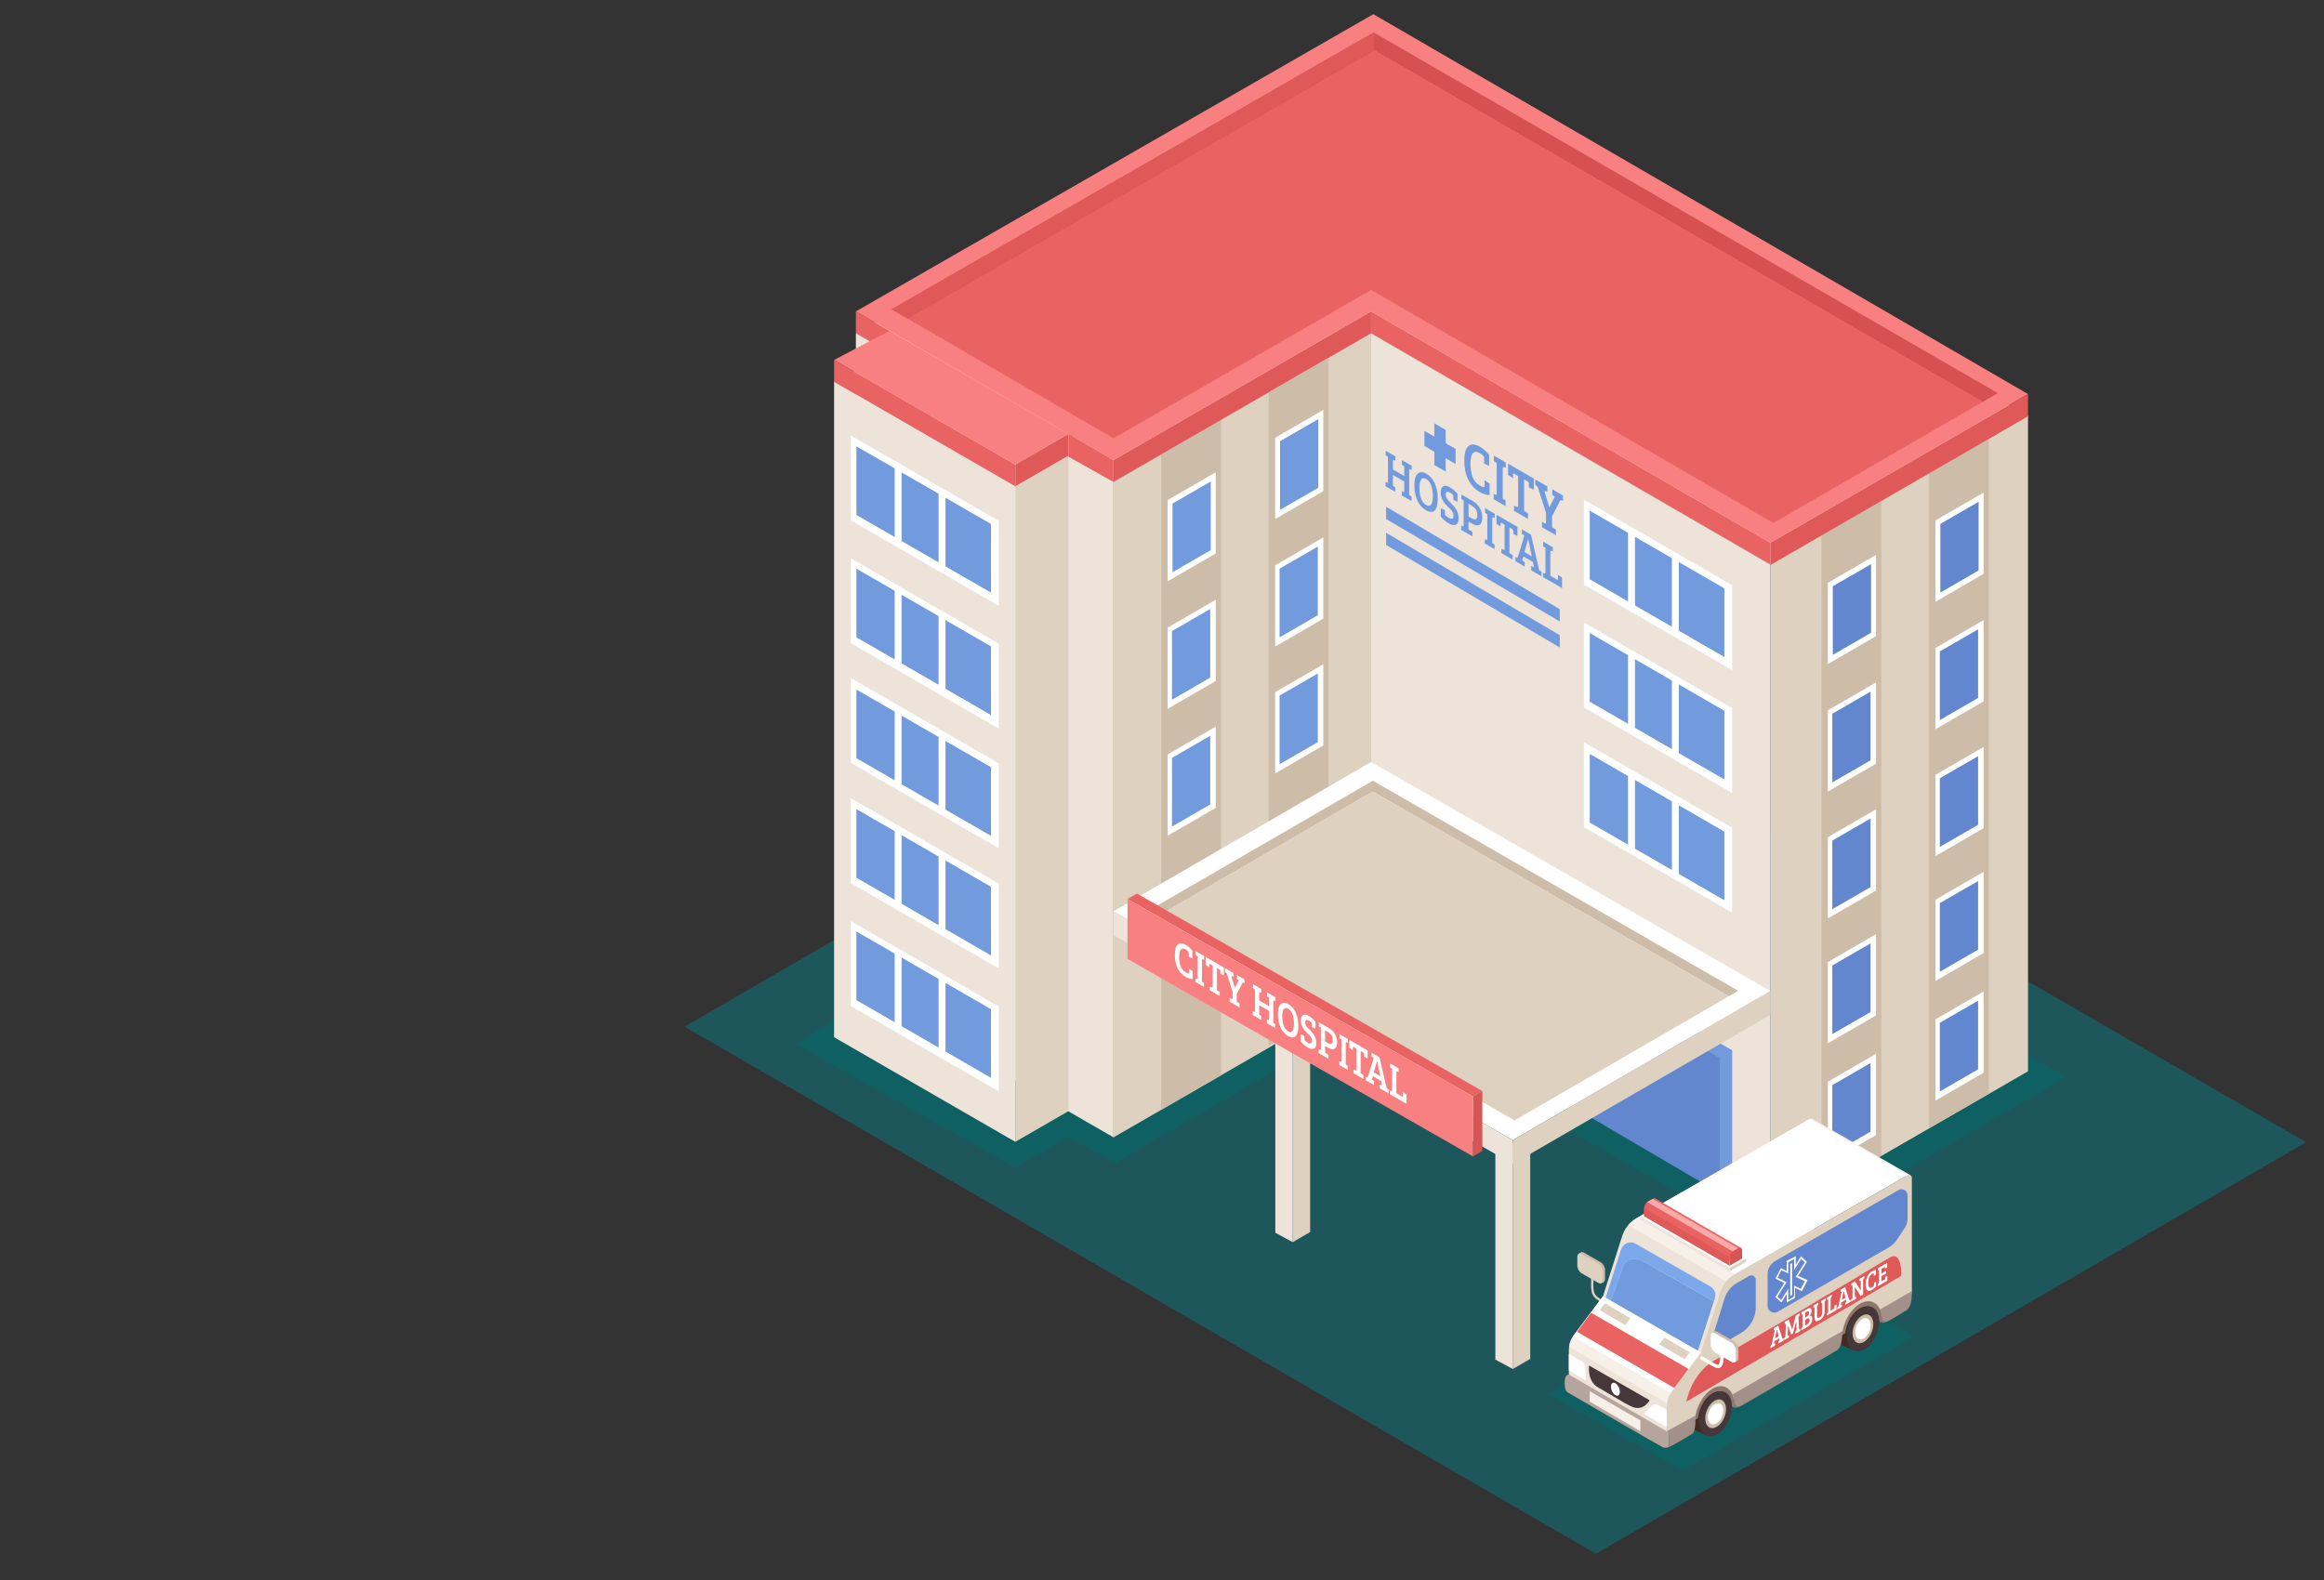 <?xml version="1.0" encoding="utf-8"?>
<!-- Generator: Adobe Illustrator 26.0.1, SVG Export Plug-In . SVG Version: 6.00 Build 0)  -->
<svg version="1.1" id="Layer_1" xmlns="http://www.w3.org/2000/svg" xmlns:xlink="http://www.w3.org/1999/xlink" x="0px" y="0px"
	 viewBox="0 0 500 340" style="enable-background:new 0 0 500 340;" xml:space="preserve">
<rect x="0" y="0" width="500" height="340" fill="#333333" stroke="none"/>
<style type="text/css">
	.st0{opacity:0.5;fill:#087B84;}
	.st1{opacity:0.5;fill:#036A6D;}
	.st2{fill:#DED1C0;}
	.st3{fill:#EDE3D9;}
	.st4{fill:#CCBCA8;}
	.st5{fill:#FFFFFF;}
	.st6{fill:#EA6363;}
	.st7{fill:#F98080;}
	.st8{fill:#729BDD;}
	.st9{fill:#6387CE;}
	.st10{fill:#D65655;}
	.st11{fill:#D65151;}
	.st12{fill:#E05959;}
	.st13{fill:#8C776F;}
	.st14{fill:#F7F0E8;}
	.st15{fill:#7AA8EA;}
	.st16{fill:#46373B;}
	.st17{fill:#432B1F;}
	.st18{fill:#B5A59C;}
	.st19{fill:#A39088;}
	.st20{fill:#FCA9A9;}
</style>
<g>
	<polygon class="st0" points="343.36,334.34 147.29,220.93 300.09,132.38 496.15,245.79 	"/>
	<polygon class="st1" points="411.83,287.59 362.09,316.42 333.02,299.97 382.78,271.12 	"/>
	<polygon class="st1" points="289.66,221.48 242.24,194.74 230.83,201.36 220.77,195.69 171.01,224.54 218.44,251.26 229.86,244.65 
		239.92,250.31 	"/>
	<polygon class="st1" points="444.6,231.75 381.67,268.21 334.24,241.49 397.18,205.01 	"/>
	<g>
		<polygon class="st2" points="294.99,212.75 239.57,244.75 239.57,103.7 294.99,71.7 		"/>
		<polygon class="st3" points="184.14,212.75 239.57,244.75 239.57,103.7 184.14,71.7 		"/>
		<polygon class="st4" points="285.84,218.42 272.96,225.02 272.96,83.14 285.84,75.57 		"/>
		<polygon class="st2" points="229.87,98.06 218.44,104.66 218.44,245.71 229.87,239.11 		"/>
		<polygon class="st3" points="179.45,82.15 179.45,223.2 218.44,245.71 218.44,104.66 		"/>
		<polygon class="st2" points="436.32,230.53 380.89,262.53 380.89,121.48 436.32,89.48 		"/>
		<polygon class="st3" points="294.99,212.75 380.89,262.53 380.89,121.48 294.99,71.7 		"/>
		<polygon class="st5" points="184.14,71.7 239.57,103.7 294.99,71.7 380.89,121.48 436.32,89.48 294.99,8.01 		"/>
		<polygon class="st5" points="179.45,82.15 218.44,104.66 229.87,98.06 191.38,75.88 		"/>
		<polygon class="st6" points="184.14,67.01 184.14,71.7 191.54,75.97 191.38,71.19 		"/>
		<polygon class="st7" points="179.45,77.46 218.44,99.97 229.87,93.37 191.38,71.19 		"/>
		<g>
			<polygon class="st5" points="372.67,125.94 340.78,107.53 340.78,125.8 372.67,144.21 			"/>
			<polygon class="st5" points="372.67,152.38 340.78,133.96 340.78,152.23 372.67,170.65 			"/>
			<polygon class="st5" points="372.67,178.12 340.78,159.71 340.78,177.98 372.67,196.39 			"/>
			<g>
				<polygon class="st8" points="342.03,109.89 342.03,124.66 350.26,129.42 350.26,114.65 				"/>
				<polygon class="st8" points="351.76,115.51 351.76,130.28 359.7,134.87 359.7,120.1 				"/>
				<polygon class="st8" points="370.99,126.61 361.2,120.96 361.2,135.73 370.99,141.38 				"/>
			</g>
			<g>
				<polygon class="st8" points="342.03,136.23 342.03,151 350.26,155.76 350.26,140.98 				"/>
				<polygon class="st8" points="351.76,141.85 351.76,156.62 359.7,161.21 359.7,146.44 				"/>
				<polygon class="st8" points="370.99,152.95 361.2,147.3 361.2,162.07 370.99,167.72 				"/>
			</g>
			<g>
				<polygon class="st8" points="342.03,162.24 342.03,177.01 350.26,181.76 350.26,166.99 				"/>
				<polygon class="st8" points="351.76,167.85 351.76,182.62 359.7,187.21 359.7,172.44 				"/>
				<polygon class="st8" points="370.99,178.96 361.2,173.3 361.2,188.07 370.99,193.73 				"/>
			</g>
		</g>
		<g>
			<polygon class="st5" points="214.89,112.09 183,93.68 183,111.95 214.89,130.36 			"/>
			<polygon class="st5" points="214.89,138.52 183,120.11 183,138.38 214.89,156.79 			"/>
			<polygon class="st5" points="214.89,164.27 183,145.86 183,164.13 214.89,182.54 			"/>
			<g>
				<polygon class="st8" points="184.25,96.04 184.25,110.81 192.49,115.56 192.49,100.79 				"/>
				<polygon class="st8" points="193.98,101.66 193.98,116.43 201.93,121.01 201.93,106.24 				"/>
				<polygon class="st8" points="213.21,112.76 203.42,107.11 203.42,121.88 213.21,127.53 				"/>
			</g>
			<g>
				<polygon class="st8" points="184.25,122.38 184.25,137.15 192.49,141.9 192.49,127.13 				"/>
				<polygon class="st8" points="193.98,127.99 193.98,142.76 201.93,147.35 201.93,132.58 				"/>
				<polygon class="st8" points="213.21,139.1 203.42,133.44 203.42,148.21 213.21,153.87 				"/>
			</g>
			<g>
				<polygon class="st8" points="184.25,148.38 184.25,163.15 192.49,167.91 192.49,153.14 				"/>
				<polygon class="st8" points="193.98,154 193.98,168.77 201.93,173.36 201.93,158.59 				"/>
				<polygon class="st8" points="213.21,165.1 203.42,159.45 203.42,174.22 213.21,179.87 				"/>
			</g>
		</g>
		<g>
			<polygon class="st5" points="214.89,190.15 183,171.74 183,190.01 214.89,208.42 			"/>
			<polygon class="st5" points="214.89,216.59 183,198.18 183,216.45 214.89,234.86 			"/>
			<g>
				<polygon class="st8" points="184.25,174.11 184.25,188.88 192.49,193.63 192.49,178.86 				"/>
				<polygon class="st8" points="193.98,179.72 193.98,194.49 201.93,199.08 201.93,184.31 				"/>
				<polygon class="st8" points="213.21,190.83 203.42,185.17 203.42,199.94 213.21,205.6 				"/>
			</g>
			<g>
				<polygon class="st8" points="184.25,200.45 184.25,215.22 192.49,219.97 192.49,205.2 				"/>
				<polygon class="st8" points="193.98,206.06 193.98,220.83 201.93,225.42 201.93,210.65 				"/>
				<polygon class="st8" points="213.21,217.17 203.42,211.51 203.42,226.28 213.21,231.94 				"/>
			</g>
		</g>
		<g>
			<polygon class="st8" points="311.03,101.47 308.59,100.06 308.59,91.1 311.03,92.51 			"/>
			<polygon class="st8" points="306.45,95.97 306.45,92.72 313.17,96.6 313.17,99.85 			"/>
		</g>
		<g>
			<g>
				<path class="st8" d="M318.38,97.51c-1.34-0.77-2.01,0.12-2.01,2.25c0,2.22,0.55,3.92,2.03,4.73c0.3,0.17,0.57,0.29,0.78,0.32
					c0.19,0.03,0.22-0.07,0.22-0.34v-1.13l1.08,0.73v2.45c-0.58,0.07-1.43-0.24-2.1-0.63c-2.16-1.25-3.34-3.54-3.34-6.77
					c0-3.7,1.7-3.95,3.34-3c0.63,0.36,1.36,0.97,2,1.74v2.41l-1.08-0.53v-1.11c0-0.27-0.03-0.4-0.22-0.6
					C318.86,97.82,318.59,97.64,318.38,97.51z"/>
			</g>
			<g>
				<path class="st8" d="M322.01,99.63l-0.61-0.39v-1.2l2.57,1.49v1.15l-0.35-0.16c-0.18-0.08-0.31-0.06-0.31,0.27v6.53l0.61,0.39
					v1.2l-2.57-1.49v-1.15l0.35,0.16c0.2,0.09,0.31,0.06,0.31-0.29V99.63z"/>
			</g>
			<g>
				<path class="st8" d="M326.6,102.43l-0.83-0.48c-0.22-0.13-0.24,0.06-0.24,0.3v0.67l-1.08-0.73v-2.41l5.56,3.21v2.41l-1.08-0.53
					v-0.67c0-0.27-0.02-0.45-0.31-0.62l-0.72-0.42v6.77l0.84,0.53v1.2l-3-1.73v-1.15l0.56,0.28c0.2,0.09,0.31,0.06,0.31-0.22V102.43
					z"/>
			</g>
			<g>
				<path class="st8" d="M332.62,110.33l-1.81-5.62l-0.5-0.33v-1.2l2.6,1.5v1.15l-0.32-0.14c-0.23-0.11-0.3,0.08-0.18,0.45l0.9,2.99
					l0.04,0.02l1.16-2.28l-0.53-0.36v-1.2l2.29,1.32v1.15l-0.32-0.14c-0.17-0.07-0.26,0.02-0.36,0.22l-1.67,3.25v2.35l0.83,0.52v1.2
					l-3-1.73v-1.15l0.56,0.28c0.2,0.1,0.31,0.06,0.31-0.22V110.33z"/>
			</g>
			<g>
				<path class="st8" d="M302.12,103.62l-2.44-1.41v2.32l0.5,0.32v0.98l-2.09-1.2v-0.93l0.28,0.13c0.15,0.06,0.25,0.05,0.25-0.18
					v-5.34l-0.49-0.32v-0.98l2.09,1.2v0.93l-0.28-0.13c-0.16-0.07-0.26-0.06-0.26,0.23v1.78l2.44,1.41v-2.11l-0.49-0.32v-0.98
					l2.09,1.2v0.93l-0.28-0.13c-0.15-0.06-0.25-0.05-0.25,0.22v5.29l0.49,0.32v0.98l-2.09-1.2v-0.93l0.28,0.13
					c0.16,0.07,0.25,0.05,0.25-0.24V103.62z"/>
			</g>
			<g>
				<path class="st8" d="M306.8,109.81c-1.53-0.89-2.5-2.78-2.5-5.39c0-2.94,1.39-3.17,2.59-2.48c1.28,0.74,2.44,2.46,2.44,5.38
					C309.33,109.95,308.31,110.68,306.8,109.81z M306.86,108.68c1.09,0.63,1.41-0.57,1.41-1.95c0-1.17-0.23-2.96-1.42-3.65
					c-1.1-0.64-1.46,0.52-1.46,1.89C305.38,106.29,305.62,107.97,306.86,108.68z"/>
			</g>
			<g>
				<path class="st8" d="M312.71,110.93c0-0.72-0.49-1.22-1.1-1.78c-0.85-0.8-1.65-1.72-1.65-3.19c0-1.4,0.81-1.78,2-1.1
					c0.57,0.33,1.1,0.79,1.62,1.41v1.72l-0.88-0.43v-0.67c0-0.22-0.03-0.33-0.18-0.48c-0.16-0.16-0.39-0.32-0.56-0.42
					c-0.51-0.29-0.91-0.25-0.91,0.47c0,0.71,0.5,1.2,1.15,1.83c0.78,0.79,1.61,1.74,1.61,3.22c0,1.52-0.9,1.83-2.09,1.14
					c-0.69-0.4-1.22-0.86-1.74-1.48v-1.82l0.88,0.43v0.7c0,0.22,0.02,0.33,0.18,0.48c0.16,0.16,0.39,0.33,0.62,0.46
					C312.24,111.76,312.71,111.79,312.71,110.93z"/>
			</g>
			<g>
				<path class="st8" d="M314.37,113.1l0.28,0.13c0.15,0.06,0.25,0.05,0.25-0.18v-5.34l-0.49-0.32v-0.98l2.46,1.42
					c1.27,0.73,2.04,1.98,2.04,3.52c0,1.75-0.93,2.08-2.23,1.33l-0.73-0.42v1.67l0.83,0.51v0.98l-2.41-1.39V113.1z M316.58,111.51
					c0.75,0.43,1.26,0.38,1.26-0.64c0-1.18-0.51-1.66-1.35-2.15l-0.53-0.3v2.73L316.58,111.51z"/>
			</g>
			<g>
				<path class="st8" d="M319.99,110.65l-0.49-0.32v-0.98l2.09,1.2v0.93l-0.28-0.13c-0.15-0.06-0.25-0.05-0.25,0.22v5.29l0.49,0.32
					v0.98l-2.09-1.2v-0.93l0.28,0.13c0.16,0.07,0.25,0.05,0.25-0.23V110.65z"/>
			</g>
			<g>
				<path class="st8" d="M323.71,112.92l-0.67-0.39c-0.18-0.11-0.2,0.05-0.2,0.24v0.54l-0.88-0.59v-1.95l4.51,2.6v1.95l-0.88-0.43
					v-0.54c0-0.22-0.02-0.37-0.25-0.5l-0.59-0.34v5.49l0.68,0.43v0.98l-2.43-1.4v-0.93l0.46,0.23c0.16,0.07,0.25,0.05,0.25-0.18
					V112.92z"/>
			</g>
			<g>
				<path class="st8" d="M327.96,115.24l-0.54-0.38v-0.93l1.97,1.14l1.76,7.64l0.01,0l0.49,0.32v0.98l-2.22-1.28v-0.93l0.33,0.15
					c0.18,0.08,0.27,0.06,0.21-0.22l-0.18-0.82l-2.02-1.16l-0.26,0.86l0.52,0.33v0.98l-1.99-1.15v-0.93l0.28,0.13
					c0.15,0.06,0.2,0.01,0.26-0.17L327.96,115.24z M327.97,118.8l1.6,0.93l-0.78-3.72l-0.03-0.02L327.97,118.8z"/>
			</g>
			<g>
				<path class="st8" d="M331.97,124.19v-0.93l0.28,0.13c0.15,0.06,0.25,0.05,0.25-0.18v-5.34l-0.49-0.32v-0.98l2.08,1.2v0.93
					l-0.28-0.13c-0.15-0.06-0.25-0.05-0.25,0.22v5.12l1.43,0.83c0.18,0.1,0.2-0.03,0.2-0.25v-0.8l0.88,0.59v2.27L331.97,124.19z"/>
			</g>
		</g>
		<polygon class="st8" points="298.22,109.05 298.22,111.68 335.58,133.73 335.58,131.09 		"/>
		<polygon class="st8" points="298.22,114.65 298.22,117.28 335.58,139.33 335.58,136.69 		"/>
		<g>
			<polygon class="st5" points="284.7,88.21 284.7,105.7 274.34,111.7 274.34,94.21 			"/>
			<polygon class="st8" points="283.63,90.19 283.63,104.96 275.4,109.71 275.4,94.94 			"/>
		</g>
		<g>
			<polygon class="st5" points="284.7,115.65 284.7,133.14 274.34,139.14 274.34,121.65 			"/>
			<polygon class="st8" points="283.52,117.63 283.52,132.4 275.29,137.15 275.29,122.38 			"/>
		</g>
		<g>
			<polygon class="st5" points="284.7,142.95 284.7,160.43 274.34,166.43 274.34,148.94 			"/>
			<polygon class="st8" points="283.52,144.93 283.52,159.7 275.29,164.45 275.29,149.68 			"/>
		</g>
		<polygon class="st4" points="262.7,231.39 249.82,238.83 249.82,96.5 262.7,88.94 		"/>
		<polygon class="st4" points="427.9,235.36 415.02,242.79 415.02,100.47 427.9,92.91 		"/>
		<g>
			<polygon class="st5" points="261.56,101.62 261.56,119.11 251.2,125.11 251.2,107.62 			"/>
			<polygon class="st8" points="260.49,103.61 260.49,118.38 252.26,123.13 252.26,108.36 			"/>
		</g>
		<g>
			<polygon class="st5" points="261.56,129.06 261.56,146.55 251.2,152.55 251.2,135.06 			"/>
			<polygon class="st8" points="260.38,131.05 260.38,145.82 252.15,150.57 252.15,135.8 			"/>
		</g>
		<g>
			<polygon class="st5" points="261.56,156.36 261.56,173.85 251.2,179.85 251.2,162.36 			"/>
			<polygon class="st8" points="260.38,158.34 260.38,173.11 252.15,177.86 252.15,163.09 			"/>
		</g>
		<g>
			<polygon class="st5" points="426.76,106 426.76,123.49 416.4,129.49 416.4,112 			"/>
			<polygon class="st9" points="425.69,107.98 425.69,122.75 417.46,127.51 417.46,112.74 			"/>
		</g>
		<g>
			<polygon class="st5" points="426.76,133.44 426.76,150.93 416.4,156.93 416.4,139.44 			"/>
			<polygon class="st9" points="425.58,135.42 425.58,150.19 417.35,154.95 417.35,140.18 			"/>
		</g>
		<g>
			<polygon class="st5" points="426.76,160.74 426.76,178.23 416.4,184.22 416.4,166.74 			"/>
			<polygon class="st9" points="425.58,162.72 425.58,177.49 417.35,182.24 417.35,167.47 			"/>
		</g>
		<polygon class="st4" points="404.76,248.65 391.88,256.09 391.88,113.76 404.76,106.2 		"/>
		<g>
			<polygon class="st5" points="403.62,119.41 403.62,136.9 393.26,142.9 393.26,125.41 			"/>
			<polygon class="st9" points="402.55,121.4 402.55,136.17 394.32,140.92 394.32,126.15 			"/>
		</g>
		<g>
			<polygon class="st5" points="403.62,146.85 403.62,164.34 393.26,170.34 393.26,152.85 			"/>
			<polygon class="st9" points="402.44,148.84 402.44,163.61 394.21,168.36 394.21,153.59 			"/>
		</g>
		<g>
			<polygon class="st5" points="403.62,174.15 403.62,191.64 393.26,197.64 393.26,180.15 			"/>
			<polygon class="st9" points="402.44,176.13 402.44,190.9 394.21,195.65 394.21,180.88 			"/>
		</g>
		<g>
			<polygon class="st5" points="426.76,187.61 426.76,205.1 416.4,211.1 416.4,193.61 			"/>
			<polygon class="st9" points="425.58,189.59 425.58,204.36 417.35,209.11 417.35,194.34 			"/>
		</g>
		<g>
			<polygon class="st5" points="403.62,201.02 403.62,218.51 393.26,224.51 393.26,207.02 			"/>
			<polygon class="st9" points="402.44,203.01 402.44,217.78 394.21,222.53 394.21,207.76 			"/>
		</g>
		<g>
			<polygon class="st5" points="426.76,213.36 426.76,230.85 416.4,236.84 416.4,219.36 			"/>
			<polygon class="st9" points="425.58,215.34 425.58,230.11 417.35,234.86 417.35,220.09 			"/>
		</g>
		<g>
			<polygon class="st5" points="403.62,226.77 403.62,244.26 393.26,250.26 393.26,232.77 			"/>
			<polygon class="st9" points="402.44,228.75 402.44,243.52 394.21,248.28 394.21,233.51 			"/>
		</g>
		<g>
			<polygon class="st2" points="329.22,292.42 325.47,294.6 325.47,245.98 329.22,243.61 			"/>
			<polygon class="st3" points="321.72,292.57 325.47,294.6 325.47,245.98 321.72,243.61 			"/>
		</g>
		<g>
			<polygon class="st2" points="281.87,265.12 278.12,267.3 278.12,218.67 281.87,216.31 			"/>
			<polygon class="st3" points="274.38,265.27 278.12,267.3 278.12,218.67 274.38,216.31 			"/>
			<polygon class="st8" points="372.67,226.02 341.25,207.6 341.25,239.18 372.67,257.6 			"/>
			<polygon class="st9" points="369.98,227.66 338.56,209.24 338.56,238.3 369.98,256.72 			"/>
		</g>
		<g>
			<polygon class="st5" points="294.99,163.97 239.57,196.09 325.47,245.34 380.89,213.24 			"/>
			<g>
				<polygon class="st4" points="371.94,214.39 373.97,213.21 295.36,168 247.22,195.89 249.25,197.06 295.36,170.34 				"/>
				<polygon class="st2" points="371.94,214.39 295.36,170.34 249.25,197.06 325.84,241.1 				"/>
			</g>
			<polygon class="st2" points="325.47,250.48 325.47,245.34 380.89,213.24 380.89,218.38 			"/>
			<polygon class="st3" points="325.47,245.34 325.47,250.48 239.57,201.22 239.57,196.09 			"/>
		</g>
		<g>
			<polygon class="st10" points="318.91,234.77 316.9,235.94 316.9,248.84 318.91,247.67 			"/>
			<polygon class="st6" points="244.6,192.28 242.58,193.45 316.9,235.94 318.91,234.77 			"/>
			<polygon class="st7" points="316.9,235.94 242.58,193.45 242.58,206.35 316.9,248.84 			"/>
		</g>
		<g>
			<path class="st5" d="M255.12,204.32c-0.95-0.55-1.42,0.08-1.42,1.59c0,1.57,0.39,2.77,1.43,3.34c0.21,0.12,0.41,0.2,0.55,0.23
				c0.14,0.02,0.16-0.05,0.16-0.24v-0.8l0.77,0.51v1.73c-0.41,0.05-1.01-0.17-1.49-0.45c-1.52-0.88-2.36-2.5-2.36-4.78
				c0-2.61,1.2-2.79,2.36-2.12c0.44,0.26,0.96,0.69,1.41,1.23v1.7l-0.77-0.37v-0.78c0-0.19-0.02-0.28-0.16-0.42
				C255.46,204.54,255.27,204.41,255.12,204.32z"/>
			<path class="st5" d="M257.68,205.81l-0.43-0.28v-0.85l1.82,1.05v0.81l-0.25-0.11c-0.13-0.05-0.22-0.05-0.22,0.19v4.61l0.43,0.28
				v0.85l-1.82-1.05v-0.81l0.25,0.11c0.14,0.06,0.22,0.05,0.22-0.21V205.81z"/>
			<path class="st5" d="M260.92,207.79l-0.59-0.34c-0.16-0.09-0.17,0.04-0.17,0.21v0.47l-0.77-0.51v-1.7l3.93,2.27v1.7l-0.77-0.37
				v-0.47c0-0.19-0.01-0.32-0.22-0.44l-0.51-0.29v4.78l0.59,0.37v0.85l-2.12-1.22v-0.81l0.4,0.2c0.14,0.06,0.22,0.05,0.22-0.15
				V207.79z"/>
			<path class="st5" d="M265.18,213.37l-1.28-3.97l-0.35-0.23v-0.85l1.83,1.06v0.81l-0.23-0.1c-0.16-0.08-0.21,0.06-0.13,0.32
				l0.64,2.11l0.03,0.02l0.82-1.61l-0.37-0.26v-0.85l1.61,0.93v0.81l-0.23-0.1c-0.12-0.05-0.18,0.02-0.25,0.15l-1.18,2.29v1.66
				l0.59,0.37v0.85l-2.12-1.22v-0.81l0.4,0.2c0.14,0.07,0.22,0.04,0.22-0.15V213.37z"/>
			<path class="st5" d="M273.04,217.55l-2.13-1.23v2.02l0.44,0.28v0.85l-1.82-1.05v-0.81l0.25,0.11c0.13,0.05,0.22,0.05,0.22-0.15
				v-4.65l-0.43-0.28v-0.85l1.82,1.05v0.81l-0.25-0.11c-0.14-0.06-0.23-0.05-0.23,0.2v1.55l2.13,1.23v-1.84l-0.43-0.28v-0.85
				l1.82,1.05v0.81l-0.25-0.11c-0.13-0.05-0.22-0.05-0.22,0.19v4.61l0.43,0.28v0.85l-1.82-1.05v-0.81l0.25,0.11
				c0.14,0.06,0.22,0.04,0.22-0.2V217.55z"/>
			<path class="st5" d="M277.12,222.94c-1.34-0.77-2.18-2.42-2.18-4.7c0-2.56,1.21-2.76,2.26-2.16c1.12,0.65,2.13,2.15,2.13,4.69
				C279.33,223.06,278.43,223.7,277.12,222.94z M277.17,221.96c0.95,0.55,1.22-0.49,1.22-1.7c0-1.02-0.2-2.58-1.24-3.18
				c-0.96-0.56-1.28,0.45-1.28,1.64C275.88,219.87,276.09,221.33,277.17,221.96z"/>
			<path class="st5" d="M282.26,223.92c0-0.63-0.43-1.06-0.95-1.55c-0.74-0.7-1.44-1.5-1.44-2.78c0-1.22,0.71-1.55,1.74-0.96
				c0.5,0.29,0.96,0.69,1.41,1.23v1.5l-0.77-0.37v-0.58c0-0.19-0.02-0.28-0.16-0.42c-0.14-0.14-0.34-0.27-0.49-0.36
				c-0.44-0.26-0.79-0.21-0.79,0.41c0,0.62,0.44,1.04,1,1.6c0.68,0.68,1.4,1.51,1.4,2.8c0,1.32-0.78,1.59-1.82,0.99
				c-0.6-0.35-1.07-0.75-1.52-1.29v-1.58l0.77,0.37v0.61c0,0.19,0.02,0.28,0.16,0.42c0.14,0.14,0.34,0.28,0.54,0.4
				C281.86,224.64,282.26,224.67,282.26,223.92z"/>
			<path class="st5" d="M283.71,225.8l0.25,0.11c0.13,0.05,0.22,0.05,0.22-0.15v-4.65l-0.43-0.28v-0.85l2.15,1.24
				c1.1,0.64,1.78,1.73,1.78,3.07c0,1.52-0.81,1.81-1.95,1.16l-0.64-0.37v1.45l0.72,0.45v0.85l-2.1-1.21V225.8z M285.63,224.42
				c0.65,0.38,1.1,0.33,1.1-0.56c0-1.03-0.44-1.45-1.18-1.87l-0.46-0.27v2.38L285.63,224.42z"/>
			<path class="st5" d="M288.61,223.67l-0.43-0.28v-0.85l1.82,1.05v0.81l-0.25-0.11c-0.13-0.05-0.22-0.05-0.22,0.19v4.61l0.43,0.28
				v0.85l-1.82-1.05v-0.81l0.25,0.11c0.14,0.06,0.22,0.05,0.22-0.21V223.67z"/>
			<path class="st5" d="M291.84,225.65l-0.59-0.34c-0.16-0.09-0.17,0.04-0.17,0.21v0.47l-0.77-0.51v-1.7l3.93,2.27v1.7l-0.77-0.37
				v-0.47c0-0.19-0.01-0.32-0.22-0.44l-0.51-0.3v4.78l0.59,0.37v0.85l-2.12-1.22v-0.81l0.4,0.2c0.14,0.06,0.22,0.05,0.22-0.15
				V225.65z"/>
			<path class="st5" d="M295.55,227.67l-0.47-0.33v-0.81l1.72,0.99l1.53,6.66l0.01,0l0.43,0.28v0.85l-1.94-1.12v-0.81l0.28,0.13
				c0.16,0.07,0.23,0.06,0.18-0.19l-0.16-0.71l-1.76-1.02l-0.23,0.75l0.45,0.29v0.85l-1.74-1v-0.81l0.25,0.11
				c0.13,0.05,0.17,0.01,0.23-0.15L295.55,227.67z M295.56,230.77l1.4,0.81l-0.68-3.24l-0.02-0.01L295.56,230.77z"/>
			<path class="st5" d="M299.04,235.47v-0.81l0.25,0.11c0.13,0.05,0.22,0.05,0.22-0.15v-4.65l-0.43-0.28v-0.85l1.81,1.05v0.81
				l-0.25-0.11c-0.13-0.05-0.22-0.05-0.22,0.19v4.46l1.25,0.72c0.16,0.09,0.17-0.03,0.17-0.22v-0.7l0.77,0.51v1.98L299.04,235.47z"
				/>
		</g>
		<g>
			<polygon class="st7" points="184.14,67.01 239.57,99.01 294.99,67.01 380.89,116.8 436.32,84.8 295.47,3.05 			"/>
			<g>
				<polygon class="st11" points="426.55,86.49 429.82,84.6 295.53,6.98 191.82,66.56 195.3,68.59 295.74,10.88 				"/>
				<polygon class="st6" points="294.99,62.39 381.54,112.54 426.55,86.49 295.74,10.88 195.3,68.59 239.57,94.32 				"/>
			</g>
			<polygon class="st6" points="229.87,93.37 229.87,98.27 239.57,103.7 239.57,99.01 			"/>
			<polygon class="st6" points="179.45,82.15 179.45,77.46 218.44,99.97 218.44,104.66 			"/>
			<polygon class="st6" points="294.99,71.7 294.99,67.01 380.89,116.8 380.89,121.48 			"/>
			<polygon class="st12" points="294.99,71.7 294.99,67.01 239.57,99.01 239.57,103.7 			"/>
			<polygon class="st12" points="436.32,89.58 436.32,84.8 380.89,116.8 380.89,121.58 			"/>
			<polygon class="st12" points="218.44,99.97 218.44,104.66 229.87,98.06 229.87,93.37 			"/>
		</g>
		<polygon class="st12" points="295.53,6.98 191.82,66.56 195.3,68.59 295.53,11 		"/>
	</g>
	<g>
		<path class="st13" d="M403.98,283.43c0,0,0.25,1.05,0.86,1.2c0.61,0.14,1.37-0.41,1.37-0.41s-0.64-2.55-0.76-2.55
			C405.34,281.66,403.3,281.64,403.98,283.43z"/>
		<path class="st13" d="M372.17,301.71c0,0,0.25,1.05,0.86,1.2c0.61,0.14,1.37-0.3,1.37-0.3s-0.64-2.67-0.76-2.67
			C373.53,299.94,371.49,299.92,372.17,301.71z"/>
		<g>
			<g>
				<path class="st4" d="M344.44,275.8l-3.66-2.11c-0.48-0.28-0.88-1.03-0.88-1.67v-1.81c0-0.64,0.39-0.94,0.88-0.66l3.66,2.11
					c0.48,0.28,0.88,1.03,0.88,1.67v1.81C345.32,275.78,344.92,276.08,344.44,275.8z"/>
			</g>
			<g>
				<path class="st4" d="M339.6,269.83c0,0,0.5-0.41,0.74-0.39c0.24,0.02-0.3,0.78-0.3,0.78L339.6,269.83z"/>
			</g>
			<g>
				<path class="st4" d="M344.28,276.18c0,0,0.65-0.1,0.82-0.41c0.17-0.31,0.05-0.65,0.05-0.65S344.26,275.54,344.28,276.18z"/>
			</g>
			<g>
				<path class="st2" d="M343.89,276.08l-3.66-2.11c-0.48-0.28-0.88-1.03-0.88-1.67v-1.81c0-0.64,0.39-0.94,0.88-0.66l3.66,2.11
					c0.48,0.28,0.88,1.03,0.88,1.67v1.81C344.76,276.06,344.37,276.36,343.89,276.08z"/>
			</g>
		</g>
		<g>
			<path class="st2" d="M348.73,282.52c-0.04,0-0.08-0.01-0.11-0.03c-0.15-0.08-3.71-1.87-5.21-2.98c-1.16-0.86-1.13-2.29-1.09-3.79
				c0.01-0.28,0.01-0.58,0.01-0.88c0-0.14,0.11-0.25,0.25-0.25c0.14,0,0.25,0.11,0.25,0.25c0,0.3-0.01,0.6-0.01,0.89
				c-0.04,1.49-0.07,2.67,0.89,3.38c1.46,1.09,5.1,2.91,5.14,2.93c0.12,0.06,0.17,0.21,0.11,0.33
				C348.91,282.47,348.82,282.52,348.73,282.52z"/>
		</g>
		<path class="st3" d="M389.34,240.77l-37.21,21.35c-1.51,0.87-2.64,2.28-3.15,3.94l-4.1,12.86l-6.46,8.65
			c-0.58,0.89-0.89,1.93-0.89,2.99v4.87c0,0.57,0.16,1.16,0.28,1.3l52.45-30.17V241.3C390.25,240.83,389.75,240.54,389.34,240.77z"
			/>
		<path class="st14" d="M389.88,240.74l21.1,12.12c0,0-0.66,0.35-0.73,0.35c-0.07,0-20.83-12.26-20.83-12.26L389.88,240.74z"/>
		<path class="st3" d="M359.07,308.26l23.33-36.1l-43.85,16.16l-0.75,8.41c0.16,0.26,0.42,0.48,0.87,0.82
			c0,0,13.55,8.02,18.19,10.46C357.96,308.58,358.7,308.36,359.07,308.26z"/>
		<path class="st14" d="M350.32,263.63c0,0,0.51-0.71,1.81-1.5c2.2,1.26,21.06,12.11,21.06,12.11l-1.81,1.54L350.32,263.63z"/>
		<polygon class="st5" points="389.34,240.77 410.41,252.88 373.2,274.23 352.13,262.12 		"/>
		<path class="st14" d="M338.41,287.57c0,0-0.4,0.72-0.51,1.01c-0.2,0.53-0.33,1.26-0.33,1.26l21.22,12.22l1.17-2.97L338.41,287.57z
			"/>
		<path class="st2" d="M410.41,252.88l-37.21,21.35c-1.51,0.87-2.64,2.28-3.15,3.94l-4.1,12.86l-6.46,8.65
			c-0.58,0.89-0.89,1.93-0.89,2.99v5.7c1.38-0.31,2.65-0.91,3.47-1.36c10.77-6.03,39.07-22.43,47.11-27.09
			c1.34-0.78,2.15-0.54,2.15-2.09v-24.43C411.32,252.94,410.81,252.65,410.41,252.88z"/>
		<g>
			<path class="st8" d="M349.01,272.98c-0.43,1.34-2.86,7.98-2.86,7.98s-0.35-0.15-0.88-0.38c0.11,0.61,0.47,1.16,1.03,1.49
				l15.99,9.36c1.19,0.7,2.72,0.11,3.15-1.2l3.29-10.2c-5.13-2.9-13.09-7.41-15.02-8.51C350.82,269.86,349.44,271.64,349.01,272.98z
				"/>
			<path class="st15" d="M367.97,276.85l-16.06-9.21c-1.19-0.68-2.71-0.09-3.13,1.21l-3.43,10.7c-0.11,0.34-0.13,0.7-0.07,1.04
				c0.53,0.23,0.88,0.38,0.88,0.38s2.43-6.63,2.86-7.98c0.43-1.34,1.81-3.12,4.71-1.47c1.93,1.1,9.89,5.61,15.02,8.51l0.21-0.65
				C369.26,278.41,368.85,277.35,367.97,276.85z"/>
		</g>
		<g>
			<path class="st9" d="M373.75,276.05c-1.3,0.75-2.27,1.96-2.72,3.39l-2.61,8.34c-0.36,1.14,0.87,2.12,1.91,1.52l4.21-2.44
				c1.99-1.15,3.21-3.28,3.21-5.57v-5.9c0-0.73-0.79-1.19-1.42-0.82L373.75,276.05z"/>
			<path class="st9" d="M380.29,274.2v6.82c0,1.12,1.21,1.81,2.18,1.25l23.84-13.81c0.77-0.44,1.42-1.06,1.9-1.8l1.65-2.53
				c0.36-0.54,0.54-1.18,0.54-1.83v-5.09c0-1-1.08-1.62-1.94-1.12l-26.52,15.26C380.92,271.93,380.29,273.02,380.29,274.2z"/>
		</g>
		<polygon class="st5" points="344.88,278.92 338.41,287.57 359.42,299.76 365.94,291.03 		"/>
		<path class="st16" d="M341.88,293.84c0,0-0.49,3.33,1.95,4.72c2.86,1.62,5.57,3.39,7.28,4.14c2.54,1.11,3.8-1.38,3.8-1.38
			L341.88,293.84z"/>
		<polygon class="st2" points="345.3,280.46 344.17,281.92 349.66,285.12 350.76,283.68 		"/>
		<polygon class="st2" points="358.1,287.82 356.96,289.28 362.45,292.48 363.55,291.04 		"/>
		<path class="st5" d="M353.72,304.22c0,0,1.68-2.12,2.32-2.06c0.64,0.06,2.55,1.22,2.55,1.22v3.71L353.72,304.22z"/>
		<path class="st5" d="M337.53,294.91l3.72,2.15c0,0-0.14-2.09-0.23-2.85c-0.09-0.77-0.43-1.13-1.26-1.59
			c-0.64-0.35-2.23-1.32-2.23-1.32V294.91z"/>
		<path class="st5" d="M348.51,299.5c0,0.71-0.43,1.03-0.96,0.72c-0.53-0.31-0.96-1.12-0.96-1.83c0-0.71,0.43-1.03,0.96-0.72
			C348.08,297.97,348.51,298.79,348.51,299.5z"/>
		<path class="st13" d="M364.64,305.61c0.21-3.04,2.14-6.15,4.42-7.07c1.89-0.76,3.41,0.31,3.93,2.32
			C371.94,301.46,365.16,305.17,364.64,305.61z"/>
		<g>
			<path class="st17" d="M371.64,305.61c0.39-0.88,0.62-1.85,0.65-2.79c0.07-2.56-1.45-4-3.38-3.22c-1.92,0.77-3.54,3.46-3.61,6.02
				H371.64z"/>
			<path class="st17" d="M370.37,301.84c0.05-1.75-1.23,1.25-3.74,2.57c-1.09,0.57-2.18,1.31-3.06,1.81
				c0.24,0.89,0.72,1.42,1.38,1.7c0.1,0.04,2.2,0.97,2.2,0.97l1.19-0.8l-1.31-0.34C368.84,306.83,370.3,304.27,370.37,301.84z"/>
			<path class="st16" d="M372.61,302.82c-0.07,2.56-1.68,5.26-3.61,6.04c-1.93,0.78-3.44-0.67-3.38-3.22
				c0.07-2.56,1.68-5.26,3.61-6.04C371.16,298.81,372.67,300.26,372.61,302.82z"/>
			<path class="st4" d="M371.35,303.32c-0.04,1.64-1.08,3.37-2.31,3.87c-1.24,0.5-2.2-0.43-2.16-2.06c0.04-1.64,1.08-3.37,2.31-3.87
				C370.42,300.76,371.39,301.68,371.35,303.32z"/>
			<path class="st5" d="M370.77,303.55c-0.03,1.22-0.8,2.5-1.72,2.87c-0.92,0.37-1.64-0.32-1.61-1.53c0.03-1.22,0.8-2.5,1.72-2.87
				C370.09,301.65,370.81,302.34,370.77,303.55z"/>
		</g>
		<path class="st13" d="M396.33,287.33c0.21-3.04,2.14-6.15,4.42-7.07c1.89-0.76,3.51,0.28,4.02,2.29
			C403.73,283.14,396.85,286.89,396.33,287.33z"/>
		<g>
			<path class="st17" d="M403.33,287.33c0.39-0.88,0.62-1.85,0.65-2.79c0.07-2.56-1.45-4-3.38-3.22c-1.92,0.77-3.54,3.46-3.61,6.02
				H403.33z"/>
			<path class="st17" d="M402.06,283.56c0.05-1.75-1.23,1.25-3.74,2.57c-1.09,0.57-2.18,1.31-3.06,1.81
				c0.24,0.89,0.72,1.42,1.38,1.7c0.1,0.04,2.2,0.97,2.2,0.97l1.19-0.8l-1.31-0.34C400.53,288.55,402,285.99,402.06,283.56z"/>
			<path class="st16" d="M404.3,284.54c-0.07,2.56-1.68,5.26-3.61,6.04c-1.93,0.78-3.44-0.67-3.38-3.22
				c0.07-2.56,1.68-5.26,3.61-6.04C402.85,280.54,404.36,281.98,404.3,284.54z"/>
			<path class="st4" d="M403.04,285.04c-0.04,1.64-1.08,3.37-2.31,3.87c-1.24,0.5-2.2-0.43-2.16-2.06c0.04-1.64,1.08-3.37,2.31-3.87
				C402.12,282.48,403.08,283.4,403.04,285.04z"/>
			<path class="st5" d="M402.47,285.27c-0.03,1.22-0.8,2.5-1.72,2.87c-0.92,0.37-1.64-0.32-1.61-1.53c0.03-1.22,0.8-2.5,1.72-2.87
				C401.78,283.37,402.5,284.06,402.47,285.27z"/>
		</g>
		<g>
			<path class="st12" d="M362.81,301.62c0,0,1.08-6.21,6.3-9.03c9.25-4.99,29.22-17.06,37.39-21.95c2.82-1.69,2.55,3.91,2.55,3.91
				L362.81,301.62z"/>
		</g>
		<g>
			<path class="st18" d="M358.59,308.01l-21.06-12.22c0,0-0.89-0.21-0.9,1.78c-0.01,1.93,0.61,2.04,1.18,2.37
				c3.79,2.2,19.07,11.07,19.92,11.49c0.33,0.16,0.72,0.19,1.36-0.06c0-0.74,0-1.85,0-2.31
				C359.09,308.34,358.59,308.01,358.59,308.01z"/>
			<path class="st19" d="M364.13,308.51c0.81-0.59,0.63-3.89,0.63-3.89l-6.18,3.38c0,0,0.5,0.34,0.5,1.06c0,0.46,0,1.57,0,2.31
				c0.18-0.07,0.38-0.16,0.61-0.28C360.68,310.58,363.83,308.73,364.13,308.51z"/>
		</g>
		<polygon class="st14" points="342.02,299.37 342.02,301.61 352.91,307.97 352.91,305.65 		"/>
		<g>
			<path class="st4" d="M373.15,292.83l-3.66-2.11c-0.48-0.28-0.88-1.03-0.88-1.67v-1.81c0-0.64,0.39-0.94,0.88-0.66l3.66,2.11
				c0.48,0.28,0.88,1.03,0.88,1.67v1.81C374.03,292.81,373.63,293.11,373.15,292.83z"/>
			<path class="st4" d="M368.31,286.86c0,0,0.5-0.41,0.74-0.39c0.24,0.02-0.3,0.78-0.3,0.78L368.31,286.86z"/>
			<path class="st4" d="M372.99,293.21c0,0,0.65-0.1,0.82-0.41c0.17-0.31,0.05-0.65,0.05-0.65S372.97,292.57,372.99,293.21z"/>
			<path class="st5" d="M372.6,293.11l-3.66-2.11c-0.48-0.28-0.88-1.03-0.88-1.67v-1.81c0-0.64,0.39-0.94,0.88-0.66l3.66,2.11
				c0.48,0.28,0.88,1.03,0.88,1.67v1.81C373.48,293.09,373.08,293.39,372.6,293.11z"/>
		</g>
		<g>
			<path class="st5" d="M369.64,294.41c-0.38,0-0.79-0.2-1.16-0.41l-2.51-1.45c-0.18-0.1-0.24-0.33-0.13-0.5
				c0.1-0.18,0.33-0.24,0.5-0.13l2.51,1.45c0.58,0.33,0.8,0.34,0.89,0.29c0.16-0.09,0.41-0.58,0.35-2.78
				c-0.01-0.2,0.15-0.37,0.36-0.38c0,0,0.01,0,0.01,0c0.2,0,0.36,0.16,0.37,0.36c0.07,2.13-0.13,3.09-0.71,3.43
				C369.97,294.38,369.81,294.41,369.64,294.41z"/>
		</g>
		<path class="st19" d="M372.78,300.05c0,0,0.38,1.37,0.42,1.87c0.04,0.45,0.46,0.95,1.2,0.69c0.08-0.03,0.16-0.07,0.25-0.11
			c1.62-0.89,19.11-11.09,20.39-11.81c1.42-0.8,1.21-3.23,1.42-4.31C390.31,289.91,372.78,300.05,372.78,300.05z"/>
		<path class="st19" d="M404.5,281.78c0,0,0.38,1.37,0.42,1.87c0.04,0.45,0.46,0.95,1.2,0.69c0.08-0.03,0.16-0.07,0.25-0.11
			c1.62-0.89,2.35-1.44,3.63-2.16c1.42-0.8,1.32-3.2,1.32-4.23C405.17,281.38,404.5,281.78,404.5,281.78z"/>
		<g>
			<path class="st5" d="M381.87,286.19l-0.28,0.12v-0.47l1-0.58l0.89,2.84l0,0l0.25-0.12v0.49l-1.13,0.65v-0.47l0.17-0.11
				c0.09-0.06,0.14-0.12,0.11-0.24L382.8,288l-1.02,0.59l-0.13,0.59l0.26-0.13v0.49l-1.01,0.58v-0.47l0.14-0.1
				c0.08-0.06,0.1-0.11,0.13-0.24L381.87,286.19z M381.88,287.99l0.81-0.47l-0.39-1.43l-0.01,0.01L381.88,287.99z"/>
			<path class="st5" d="M385.59,286.17L385.59,286.17l0.75-3.07l0.86-0.5v0.47l-0.14,0.1c-0.08,0.06-0.13,0.12-0.13,0.28l0.11,2.6
				l0.27-0.14v0.49l-1.05,0.61v-0.47l0.16-0.11c0.07-0.05,0.12-0.11,0.11-0.22l-0.08-2.01l-0.01,0.01l-0.67,2.71l-0.41,0.24
				l-0.66-1.92l-0.01,0.01l-0.09,2.21l0.28-0.15v0.49l-1.03,0.59v-0.47l0.16-0.11c0.06-0.04,0.11-0.12,0.11-0.22l0.12-2.77
				l-0.27,0.13v-0.49l0.88-0.51L385.59,286.17z"/>
			<path class="st5" d="M388.81,281.68c0.49-0.28,0.94-0.35,0.94,0.43c0,0.38-0.17,0.75-0.4,1.05c0.33-0.08,0.55,0.1,0.55,0.61
				c0,0.76-0.39,1.38-1.12,1.8l-1.23,0.71v-0.47l0.14-0.1c0.07-0.05,0.13-0.12,0.13-0.24v-2.71l-0.25,0.13v-0.49L388.81,281.68z
				 M388.36,283.53l0.32-0.19c0.38-0.22,0.53-0.54,0.53-0.85c0-0.42-0.21-0.39-0.5-0.22l-0.35,0.2V283.53z M388.36,285.26l0.41-0.24
				c0.43-0.25,0.57-0.59,0.57-0.94c0-0.39-0.2-0.48-0.55-0.29l-0.43,0.25V285.26z"/>
			<path class="st5" d="M390.91,283.08c0,0.57,0.22,0.61,0.57,0.41c0.35-0.2,0.57-0.56,0.57-1.04v-2.13l-0.25,0.13v-0.49l1.03-0.6
				v0.47l-0.14,0.1c-0.08,0.06-0.13,0.13-0.13,0.25v2.08c0,0.76-0.43,1.45-1.09,1.84c-0.72,0.41-1.08,0.24-1.08-0.67v-2.14
				l-0.25,0.13v-0.49l1.06-0.61v0.47l-0.14,0.1c-0.08,0.06-0.13,0.12-0.13,0.27V283.08z"/>
			<path class="st5" d="M393.05,283.1v-0.47l0.14-0.1c0.07-0.05,0.13-0.12,0.13-0.24v-2.71l-0.25,0.13v-0.49l1.05-0.61v0.47
				l-0.14,0.1c-0.07,0.06-0.13,0.12-0.13,0.26v2.6l0.72-0.42c0.09-0.05,0.1-0.13,0.1-0.24v-0.41l0.45-0.22v1.15L393.05,283.1z"/>
			<path class="st5" d="M396.26,277.89l-0.28,0.12v-0.47l1-0.58l0.89,2.84l0,0l0.25-0.13v0.49l-1.13,0.65v-0.47l0.17-0.11
				c0.09-0.06,0.14-0.12,0.11-0.24l-0.09-0.31l-1.02,0.59l-0.13,0.59l0.26-0.13v0.49l-1.01,0.58v-0.47l0.14-0.1
				c0.07-0.05,0.1-0.11,0.13-0.24L396.26,277.89z M396.26,279.69l0.81-0.47l-0.39-1.43l-0.01,0.01L396.26,279.69z"/>
			<path class="st5" d="M398.29,279.61l0.16-0.11c0.07-0.05,0.11-0.11,0.11-0.23v-2.71l-0.25,0.13v-0.49l0.79-0.45l1.23,1.96
				l0.01-0.01v-2.16l-0.29,0.15v-0.49l1.06-0.61v0.47l-0.16,0.11c-0.07,0.04-0.11,0.12-0.11,0.24v3.2l-0.51,0.29l-1.26-1.98
				l-0.01,0.01v2.2l0.28-0.15v0.49l-1.07,0.62V279.61z"/>
			<path class="st5" d="M402.77,274.13c-0.55,0.32-0.82,1-0.82,1.88c0,0.91,0.23,1.35,0.83,0.98c0.12-0.07,0.24-0.15,0.32-0.24
				c0.08-0.08,0.09-0.13,0.09-0.25v-0.47l0.44-0.22v1.01c-0.24,0.31-0.58,0.58-0.86,0.74c-0.89,0.51-1.37,0.13-1.37-1.2
				c0-1.52,0.7-2.43,1.37-2.82c0.26-0.15,0.56-0.25,0.82-0.24v0.99l-0.45,0.3v-0.45c0-0.11-0.01-0.15-0.09-0.14
				C402.97,274.02,402.86,274.08,402.77,274.13z"/>
			<path class="st5" d="M404,276.78v-0.47l0.14-0.1c0.07-0.06,0.13-0.12,0.13-0.24v-2.71l-0.25,0.13v-0.49l2-1.15v0.97l-0.45,0.3
				v-0.23c0-0.11-0.01-0.17-0.13-0.11l-0.65,0.37v1l1.01-0.58v0.59l-1.01,0.58v1.09l0.7-0.41c0.11-0.07,0.12-0.14,0.12-0.26v-0.29
				l0.45-0.22v1.04L404,276.78z"/>
		</g>
		<polygon class="st5" points="384.4,273.52 384.4,271.32 386.35,270.32 386.35,272.16 387.48,270.32 388.74,271.55 386.86,274.56 
			388.89,275.48 387.69,277.84 386.18,277.12 386.18,279.29 384.4,280.28 384.4,278.44 383.27,280.28 381.97,279.12 383.89,276.08 
			381.97,275.14 383.15,272.89 		"/>
		<g>
			<polygon class="st9" points="385.99,279.02 384.73,279.75 384.73,271.64 385.99,270.91 			"/>
			<polygon class="st9" points="383.21,279.76 382.4,279.04 387.5,270.91 388.31,271.63 			"/>
			<polygon class="st9" points="382.43,274.97 383.25,273.32 388.29,275.69 387.46,277.34 			"/>
			<polygon class="st5" points="385.56,278.65 385.16,278.88 385.16,272.02 385.56,271.79 			"/>
		</g>
		<polygon class="st6" points="339.29,286.59 360.21,298.67 363.28,294.58 342.31,282.48 		"/>
		<g>
			<polygon class="st5" points="352.85,261.75 372.12,272.87 375.68,270.8 356.41,259.68 			"/>
			<g>
				<path class="st6" d="M353.72,261.75v-1.69c0-0.56,0.34-1.21,0.76-1.45l1.17-0.68c0.42-0.24,0.76,0.02,0.76,0.57v1.69
					L353.72,261.75z"/>
				<polygon class="st6" points="354.93,258.58 373.41,269.25 374.61,268.56 356.13,257.89 				"/>
				<polygon class="st6" points="353.75,260.46 372.23,271.13 373.47,269.32 354.99,258.65 				"/>
				<polygon class="st20" points="354.37,258.67 372.85,269.33 374.04,268.64 355.56,257.98 				"/>
				<path class="st10" d="M372.12,272.37v-1.69c0-0.56,0.34-1.21,0.76-1.45l1.17-0.68c0.42-0.24,0.76,0.02,0.76,0.57v1.69
					L372.12,272.37z"/>
				<polygon class="st12" points="372.12,270.54 372.12,272.37 353.72,261.75 353.72,259.94 				"/>
			</g>
			<polygon class="st3" points="352.85,262.46 372.12,273.58 372.12,272.87 352.85,261.75 			"/>
			<polygon class="st2" points="375.68,270.8 375.68,271.51 372.12,273.58 372.12,272.87 			"/>
		</g>
	</g>
</g>
</svg>
